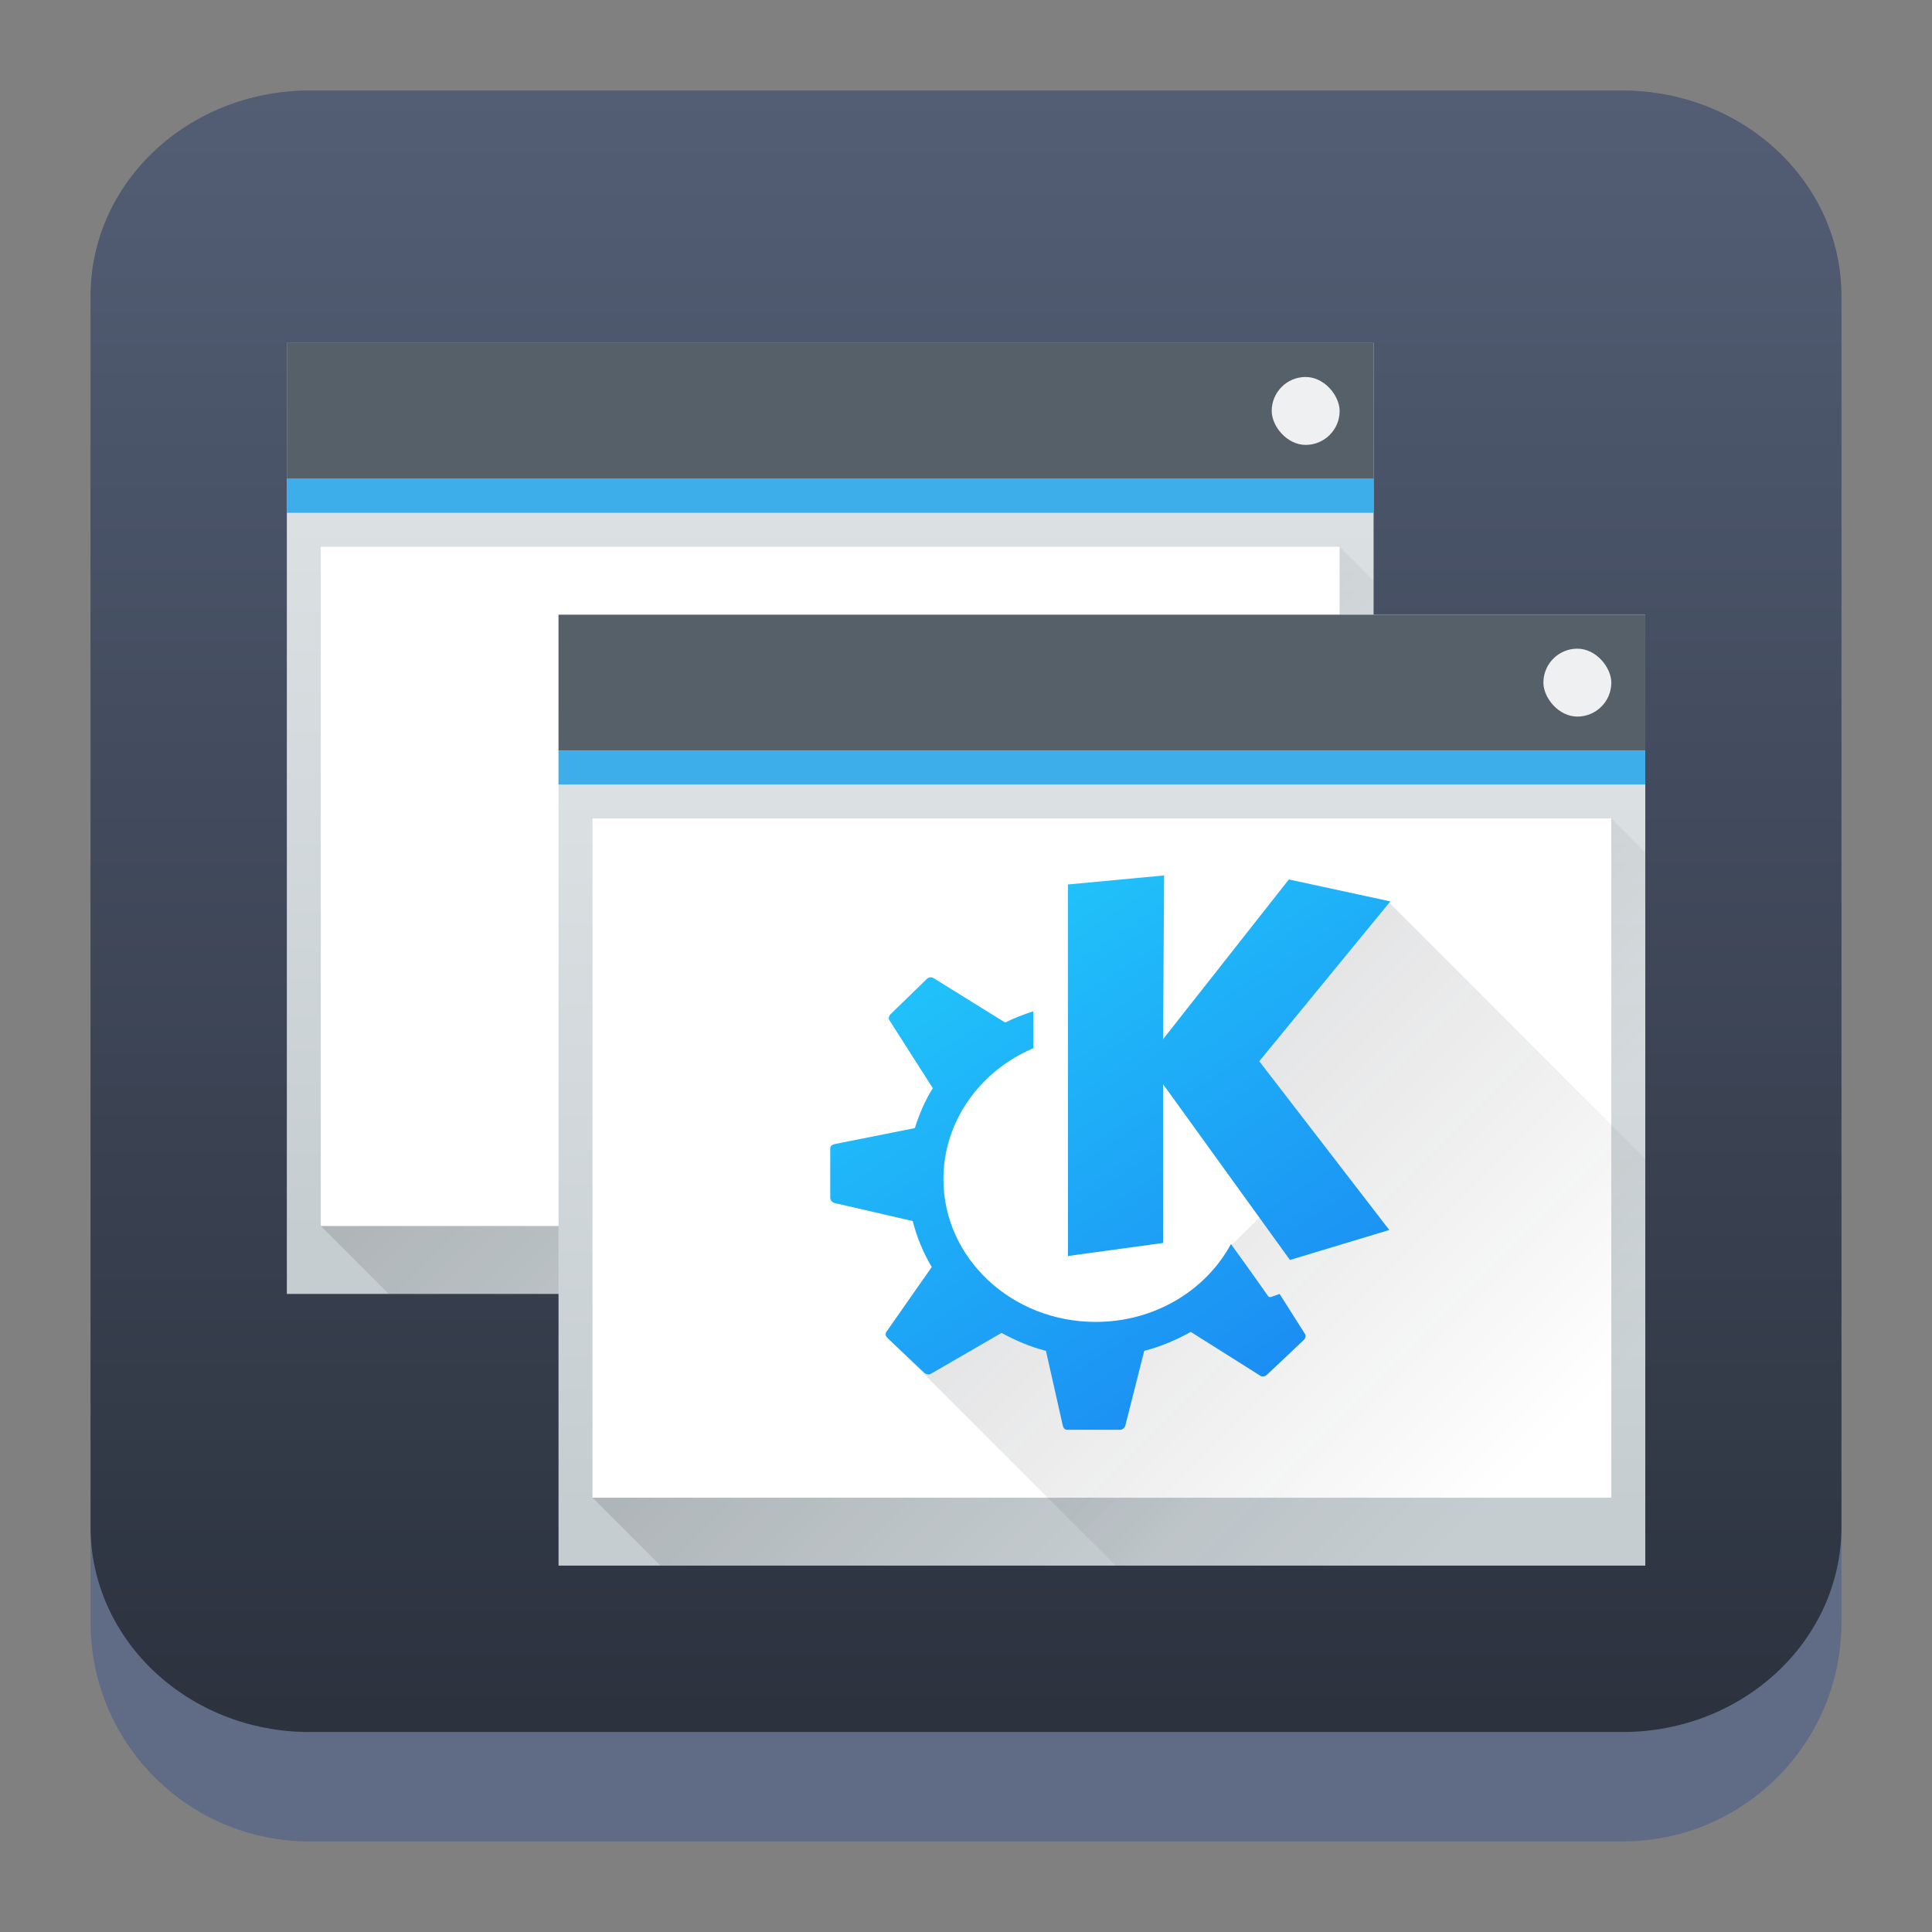<?xml version="1.0" encoding="UTF-8" standalone="no"?>
<svg
   width="64"
   height="64"
   version="1.1"
   id="svg23117"
   sodipodi:docname="kwin.svg"
   inkscape:version="1.2.1 (9c6d41e410, 2022-07-14)"
   xmlns:inkscape="http://www.inkscape.org/namespaces/inkscape"
   xmlns:sodipodi="http://sodipodi.sourceforge.net/DTD/sodipodi-0.dtd"
   xmlns:xlink="http://www.w3.org/1999/xlink"
   xmlns="http://www.w3.org/2000/svg"
   xmlns:svg="http://www.w3.org/2000/svg">
  <rect width="100%" height="100%" fill="#808080" stroke="none"/>
  <sodipodi:namedview
     id="namedview23119"
     pagecolor="#ffffff"
     bordercolor="#666666"
     borderopacity="1.0"
     inkscape:showpageshadow="2"
     inkscape:pageopacity="0.0"
     inkscape:pagecheckerboard="0"
     inkscape:deskcolor="#d1d1d1"
     showgrid="false"
     inkscape:zoom="4.9166667"
     inkscape:cx="24.508474"
     inkscape:cy="24.508474"
     inkscape:window-width="1920"
     inkscape:window-height="1002"
     inkscape:window-x="0"
     inkscape:window-y="0"
     inkscape:window-maximized="1"
     inkscape:current-layer="svg23117" />
  <defs
     id="defs23105">
    <linearGradient
       id="a"
       y1="547.634"
       y2="499.679"
       x2="388.865"
       gradientUnits="userSpaceOnUse"
       gradientTransform="translate(-453.044,-539.815)"
       x1="428.816">
      <stop
         stop-color="#2a2c2f"
         id="stop23090" />
      <stop
         offset="1"
         stop-color="#536161"
         id="stop23092" />
    </linearGradient>
    <linearGradient
       id="b"
       y1="44"
       y2="12"
       x2="14"
       gradientUnits="userSpaceOnUse"
       x1="36"
       gradientTransform="translate(-68.474,-40.015)">
      <stop
         stop-color="#536161"
         style="stop-color:#bfc9c9;stop-opacity:1"
         id="stop23095" />
      <stop
         offset="1"
         stop-color="#f4f5f5"
         style="stop-color:#fbfbfb;stop-opacity:1"
         id="stop23097" />
    </linearGradient>
    <linearGradient
       id="c"
       y1="527.014"
       x1="406.501"
       y2="539.825"
       x2="419.974"
       gradientUnits="userSpaceOnUse"
       gradientTransform="translate(-453.044,-539.815)">
      <stop
         stop-color="#292c2f"
         id="stop23100" />
      <stop
         offset="1"
         stop-opacity="0"
         id="stop23102" />
    </linearGradient>
    <linearGradient
       inkscape:collect="always"
       xlink:href="#linearGradient22063"
       id="linearGradient22065"
       x1="-14"
       y1="6"
       x2="-14"
       y2="-10"
       gradientUnits="userSpaceOnUse"
       gradientTransform="matrix(3.625,0,0,3.625,82.75,39.25)" />
    <linearGradient
       inkscape:collect="always"
       id="linearGradient22063">
      <stop
         style="stop-color:#292f3a;stop-opacity:1;"
         offset="0"
         id="stop22059" />
      <stop
         style="stop-color:#535e75;stop-opacity:1;"
         offset="1"
         id="stop22061" />
    </linearGradient>
    <linearGradient
       gradientTransform="matrix(1.418,0,0,1.418,-0.973,0.333)"
       id="b-3"
       y1="23.775"
       x1="22.54"
       y2="35.804"
       x2="35.771"
       gradientUnits="userSpaceOnUse">
      <stop
         stop-color="#292c2f"
         id="stop12" />
      <stop
         offset="1"
         stop-color="#292c2f"
         stop-opacity="0"
         id="stop14" />
    </linearGradient>
    <linearGradient
       xlink:href="#linearGradient4564"
       id="linearGradient4570"
       x1="18.653"
       y1="20.191"
       x2="7.432"
       y2="8.525"
       gradientUnits="userSpaceOnUse"
       gradientTransform="matrix(1,0,0,1.158,8,3.145)" />
    <linearGradient
       id="linearGradient4564">
      <stop
         style="stop-color:#ffa92d;stop-opacity:1;"
         offset="0"
         id="stop4566" />
      <stop
         style="stop-color:#ffc169;stop-opacity:1"
         offset="1"
         id="stop4568" />
    </linearGradient>
    <linearGradient
       xlink:href="#linearGradient4574"
       id="linearGradient4580"
       x1="28.615"
       y1="21.502"
       x2="39.94"
       y2="10.118"
       gradientUnits="userSpaceOnUse"
       gradientTransform="matrix(1,0,0,1.158,8,3.145)" />
    <linearGradient
       id="linearGradient4574">
      <stop
         style="stop-color:#bf4231;stop-opacity:1;"
         offset="0"
         id="stop4576" />
      <stop
         style="stop-color:#f58273;stop-opacity:1"
         offset="1"
         id="stop4578" />
    </linearGradient>
    <linearGradient
       xlink:href="#linearGradient4590"
       id="linearGradient4596"
       x1="33.241"
       y1="30.191"
       x2="40.393"
       y2="37.416"
       gradientUnits="userSpaceOnUse"
       gradientTransform="matrix(1,0,0,1.158,8,3.145)" />
    <linearGradient
       id="linearGradient4590">
      <stop
         id="stop4594"
         offset="0"
         style="stop-color:#54d883;stop-opacity:1" />
      <stop
         id="stop4592"
         offset="1"
         style="stop-color:#3bb566;stop-opacity:1;" />
    </linearGradient>
    <linearGradient
       xlink:href="#linearGradient4582"
       id="linearGradient4588"
       x1="19.831"
       y1="26.561"
       x2="9.69"
       y2="37.881"
       gradientUnits="userSpaceOnUse"
       gradientTransform="matrix(1,0,0,1.158,8,3.145)" />
    <linearGradient
       id="linearGradient4582">
      <stop
         id="stop4586"
         offset="0"
         style="stop-color:#7cbcec;stop-opacity:1" />
      <stop
         id="stop4584"
         offset="1"
         style="stop-color:#3b85b5;stop-opacity:1;" />
    </linearGradient>
    <linearGradient
       xlink:href="#linearGradient4626"
       id="linearGradient4632"
       x1="23.693"
       y1="21.277"
       x2="34.937"
       y2="32.522"
       gradientUnits="userSpaceOnUse"
       gradientTransform="matrix(1.1,0,0,1.1,5.6,4.535)" />
    <linearGradient
       id="linearGradient4626">
      <stop
         style="stop-color:#000000;stop-opacity:1;"
         offset="0"
         id="stop4628" />
      <stop
         style="stop-color:#000000;stop-opacity:0;"
         offset="1"
         id="stop4630" />
    </linearGradient>
    <linearGradient
       xlink:href="#linearGradient4598"
       id="linearGradient4604"
       x1="27.197"
       y1="33.475"
       x2="21.366"
       y2="14.901"
       gradientUnits="userSpaceOnUse"
       gradientTransform="matrix(1.1,0,0,1.32,5.6,-0.745)" />
    <linearGradient
       id="linearGradient4598">
      <stop
         style="stop-color:#172525;stop-opacity:1;"
         offset="0"
         id="stop4600" />
      <stop
         style="stop-color:#334545;stop-opacity:1"
         offset="1"
         id="stop4602" />
    </linearGradient>
    <linearGradient
       xlink:href="#linearGradient4656"
       id="linearGradient4662"
       x1="19.025"
       y1="15.232"
       x2="29.946"
       y2="31.765"
       gradientUnits="userSpaceOnUse"
       gradientTransform="matrix(1.1,0,0,1.1,6.7,4.535)" />
    <linearGradient
       id="linearGradient4656">
      <stop
         style="stop-color:#ffffff;stop-opacity:1;"
         offset="0"
         id="stop4658" />
      <stop
         style="stop-color:#536161;stop-opacity:1"
         offset="1"
         id="stop4660" />
    </linearGradient>
    <linearGradient
       id="c-3"
       gradientTransform="matrix(-1.518,-0.407,0.407,-1.518,-23.045,75.043)"
       gradientUnits="userSpaceOnUse"
       x1="-27.383"
       x2="-20.311"
       y1="21.553"
       y2="47.946">
      <stop
         offset="0"
         stop-color="#afb4b9"
         id="stop204" />
      <stop
         offset="1"
         stop-color="#cfd2d5"
         id="stop206" />
    </linearGradient>
    <linearGradient
       id="d"
       gradientUnits="userSpaceOnUse"
       x1="16"
       x2="16"
       y1="27"
       y2="5"
       gradientTransform="matrix(1.571,0,0,1.571,6.857,6.857)">
      <stop
         offset="0"
         stop-color="#1d99f3"
         id="stop193" />
      <stop
         offset="1"
         stop-color="#56b3f6"
         id="stop195" />
    </linearGradient>
    <linearGradient
       id="e"
       gradientUnits="userSpaceOnUse"
       x1="11"
       x2="20.947"
       xlink:href="#a-6"
       y1="11"
       y2="20.947"
       gradientTransform="matrix(1.571,0,0,1.571,6.857,6.857)" />
    <linearGradient
       id="a-6">
      <stop
         offset="0"
         stop-color="#292c2f"
         id="stop187" />
      <stop
         offset="1"
         stop-color="#0e0f10"
         stop-opacity="0"
         id="stop189" />
    </linearGradient>
    <linearGradient
       id="f"
       gradientUnits="userSpaceOnUse"
       x1="23"
       x2="30"
       xlink:href="#a-6"
       y1="15"
       y2="22"
       gradientTransform="matrix(1.571,0,0,1.571,6.857,6.857)" />
    <linearGradient
       id="g"
       gradientUnits="userSpaceOnUse"
       x1="24"
       x2="24"
       xlink:href="#b-7"
       y1="25"
       y2="7"
       gradientTransform="matrix(1.571,0,0,1.571,6.857,6.857)" />
    <linearGradient
       id="b-7">
      <stop
         offset="0"
         stop-color="#eff0f1"
         id="stop182" />
      <stop
         offset="1"
         stop-color="#fcfcfc"
         id="stop184" />
    </linearGradient>
    <linearGradient
       id="h"
       gradientUnits="userSpaceOnUse"
       x1="15"
       x2="22"
       xlink:href="#a-6"
       y1="15"
       y2="22"
       gradientTransform="matrix(1.571,0,0,1.571,6.857,6.857)" />
    <linearGradient
       id="i"
       gradientUnits="userSpaceOnUse"
       x1="16"
       x2="16"
       xlink:href="#b-7"
       y1="25"
       y2="7"
       gradientTransform="matrix(1.571,0,0,1.571,6.857,6.857)" />
    <linearGradient
       id="j"
       gradientUnits="userSpaceOnUse"
       x1="9.636"
       x2="17.272"
       xlink:href="#a-6"
       y1="22.364"
       y2="30"
       gradientTransform="matrix(1.571,0,0,1.571,6.857,6.857)" />
    <linearGradient
       id="k"
       gradientUnits="userSpaceOnUse"
       x1="7"
       x2="7"
       xlink:href="#b-7"
       y1="25"
       y2="7"
       gradientTransform="matrix(1.571,0,0,1.571,6.857,6.857)" />
    <linearGradient
       id="d-3"
       xlink:href="#b-6"
       y1="543.8"
       y2="502.66"
       x2="0"
       gradientUnits="userSpaceOnUse"
       gradientTransform="matrix(0.75,0,0,0.715,-278.925,-347.827)" />
    <linearGradient
       id="b-6"
       y1="543.8"
       y2="502.66"
       x2="0"
       gradientUnits="userSpaceOnUse"
       gradientTransform="matrix(0.667,0,0,0.635,140.19,194.52)">
      <stop
         stop-color="#c6cdd1"
         id="stop207" />
      <stop
         offset="1"
         stop-color="#e0e5e7"
         id="stop209" />
    </linearGradient>
    <linearGradient
       xlink:href="#c-5"
       id="e-7"
       y1="525.8"
       x1="391.57"
       y2="540.8"
       gradientUnits="userSpaceOnUse"
       x2="406.57"
       gradientTransform="matrix(1.125,0,0,1.125,-423.139,-571.161)" />
    <linearGradient
       id="c-5"
       y1="525.8"
       y2="540.8"
       x1="391.57"
       gradientUnits="userSpaceOnUse"
       x2="406.57"
       gradientTransform="translate(12,-4)">
      <stop
         id="stop212" />
      <stop
         offset="1"
         stop-opacity="0"
         id="stop214" />
    </linearGradient>
    <linearGradient
       xlink:href="#b-6"
       id="linearGradient4208"
       gradientUnits="userSpaceOnUse"
       gradientTransform="matrix(0.75,0,0,0.715,-269.925,-338.827)"
       y1="543.8"
       x2="0"
       y2="502.66" />
    <linearGradient
       id="linearGradient502"
       y1="543.8"
       y2="502.66"
       x2="0"
       gradientUnits="userSpaceOnUse"
       gradientTransform="matrix(0.667,0,0,0.635,140.19,194.52)">
      <stop
         stop-color="#c6cdd1"
         id="stop498" />
      <stop
         offset="1"
         stop-color="#e0e5e7"
         id="stop500" />
    </linearGradient>
    <linearGradient
       xlink:href="#c-5"
       id="linearGradient4210"
       gradientUnits="userSpaceOnUse"
       gradientTransform="matrix(1.125,0,0,1.125,-414.139,-562.161)"
       x1="391.57"
       y1="525.8"
       x2="406.57"
       y2="540.8" />
    <linearGradient
       xlink:href="#linearGradient4231"
       id="linearGradient4237"
       x1="21.897"
       y1="23.123"
       x2="39.189"
       y2="40.416"
       gradientUnits="userSpaceOnUse"
       gradientTransform="matrix(1.125,0,0,1.125,5.002,4.613)" />
    <linearGradient
       id="linearGradient4231">
      <stop
         style="stop-color:#383e51;stop-opacity:1"
         offset="0"
         id="stop202" />
      <stop
         style="stop-color:#000000;stop-opacity:0;"
         offset="1"
         id="stop204-3" />
    </linearGradient>
    <linearGradient
       xlink:href="#f-6"
       id="linearGradient4662-5"
       x1="19.025"
       y1="15.232"
       x2="29.946"
       y2="31.765"
       gradientUnits="userSpaceOnUse"
       gradientTransform="matrix(1.125,0,0,1.125,10.627,11.363)" />
    <linearGradient
       id="f-6"
       y1="537.8"
       y2="521.8"
       x2="0"
       gradientUnits="userSpaceOnUse"
       gradientTransform="translate(-366.371,-499.8)">
      <stop
         stop-color="#21c9fb"
         id="stop219" />
      <stop
         offset="1"
         stop-color="#1a86f2"
         id="stop221" />
    </linearGradient>
  </defs>
  <path
     d="M 3,10.25 C 3,6.246 6.246,3 10.25,3 h 43.5 c 4.004,0 7.25,3.246 7.25,7.25 v 43.5 c 0,4.004 -3.246,7.25 -7.25,7.25 H 10.25 C 6.246,61 3,57.754 3,53.75 Z"
     id="path736"
     style="fill:#606c86;fill-opacity:1;stroke-width:3.625" />
  <path
     d="M 3,9.797 C 3,6.043 6.246,3 10.25,3 h 43.5 c 4.004,0 7.25,3.043 7.25,6.797 v 40.781 c 0,3.754 -3.246,6.797 -7.25,6.797 H 10.25 C 6.246,57.375 3,54.332 3,50.578 Z"
     id="path738"
     style="fill:url(#linearGradient22065);fill-opacity:1;stroke-width:3.625" />
  <rect
     style="fill:url(#d-3);stroke-width:1.125"
     height="31.5"
     rx="0"
     y="11.363"
     x="9.502"
     width="36"
     id="rect230" />
  <path
     style="opacity:0.2;fill:url(#e-7);fill-rule:evenodd;stroke-width:1.125"
     d="m 10.627,40.613 33.75,-22.5 1.125,1.125 V 42.863 H 12.877 Z"
     id="path232" />
  <rect
     style="fill:#566069;stroke-width:1.125"
     height="4.5"
     y="11.363"
     x="9.502"
     width="36"
     id="rect234" />
  <rect
     style="fill:#3daee9;stroke-width:1.125"
     height="1.125"
     y="15.863"
     x="9.502"
     width="36"
     id="rect236" />
  <rect
     style="fill:#ffffff;stroke-width:1.125"
     height="22.5"
     y="18.113"
     x="10.627"
     width="33.75"
     id="rect238" />
  <rect
     style="fill:#eff0f1;stroke-width:1.125"
     height="2.25"
     rx="1.125"
     y="12.488"
     x="42.127"
     width="2.25"
     id="rect240" />
  <rect
     style="fill:url(#linearGradient4208);stroke-width:1.125"
     height="31.5"
     rx="0"
     y="20.363"
     x="18.502"
     width="36"
     id="rect242" />
  <path
     style="opacity:0.2;fill:url(#linearGradient4210);fill-rule:evenodd;stroke-width:1.125"
     d="m 19.627,49.613 33.75,-22.5 1.125,1.125 V 51.863 H 21.877 Z"
     id="path244" />
  <rect
     style="fill:#566069;stroke-width:1.125"
     height="4.5"
     y="20.363"
     x="18.502"
     width="36"
     id="rect246" />
  <rect
     style="fill:#3daee9;stroke-width:1.125"
     height="1.125"
     y="24.863"
     x="18.502"
     width="36"
     id="rect248" />
  <rect
     style="fill:#ffffff;stroke-width:1.125"
     height="22.5"
     y="27.113"
     x="19.627"
     width="33.75"
     id="rect250" />
  <rect
     style="fill:#eff0f1;stroke-width:1.125"
     height="2.25"
     rx="1.125"
     y="21.488"
     x="51.127"
     width="2.25"
     id="rect252" />
  <path
     style="opacity:0.2;fill:url(#linearGradient4237);fill-opacity:1;stroke:none;stroke-width:2.25;stroke-linecap:round;stroke-linejoin:round;stroke-miterlimit:4;stroke-dasharray:none;stroke-opacity:1"
     d="m 43.711,29.873 -3.186,5.851 1.217,4.586 -0.976,0.965 -0.606,1.27 -1.542,1.241 -3.052,0.233 -2.665,-0.439 -3.582,0.646 7.638,7.638 H 54.502 V 38.383 L 46.007,29.888 Z"
     id="path254" />
  <path
     style="color:#4d4d4d;fill:url(#linearGradient4662-5);fill-opacity:1;stroke:none;stroke-width:1.125"
     d="m 38.563,29 -3.186,0.299 v 12.307 l 3.151,-0.431 V 35.915 l 4.203,5.823 3.291,-0.993 -4.307,-5.59 4.342,-5.295 -3.362,-0.727 -4.168,5.293 z m -7.734,3.373 c -0.036,0 -0.079,0.021 -0.105,0.035 l -1.226,1.191 c -0.052,0.052 -0.073,0.137 -0.035,0.198 l 1.437,2.25 c -0.258,0.409 -0.448,0.857 -0.595,1.323 l -2.661,0.53 c -0.074,0.019 -0.141,0.062 -0.141,0.134 v 1.652 c 0,0.07 0.069,0.148 0.141,0.165 l 2.591,0.598 c 0.138,0.539 0.348,1.051 0.631,1.521 l -1.505,2.151 c -0.042,0.061 -0.02,0.147 0.035,0.198 l 1.224,1.158 c 0.052,0.047 0.147,0.073 0.211,0.035 l 2.347,-1.358 c 0.461,0.251 0.944,0.461 1.47,0.595 l 0.56,2.483 c 0.016,0.072 0.065,0.132 0.141,0.132 h 1.751 c 0.074,0 0.158,-0.063 0.176,-0.132 l 0.628,-2.483 c 0.542,-0.138 1.07,-0.365 1.542,-0.628 l 2.312,1.457 c 0.064,0.038 0.155,0.018 0.209,-0.035 l 1.226,-1.158 c 0.053,-0.052 0.074,-0.138 0.035,-0.198 l -0.839,-1.323 -0.281,0.099 c -0.04,0.019 -0.082,7.91e-4 -0.105,-0.033 0,0 -0.53,-0.758 -1.226,-1.72 -0.832,1.539 -2.528,2.58 -4.482,2.58 -2.777,0 -5.043,-2.107 -5.043,-4.731 0,-1.93 1.228,-3.592 2.977,-4.335 v -1.224 c -0.318,0.106 -0.617,0.214 -0.91,0.365 h -0.035 L 30.934,32.406 c -0.032,-0.019 -0.07,-0.034 -0.105,-0.031 v -0.002 z"
     id="path256" />
</svg>
